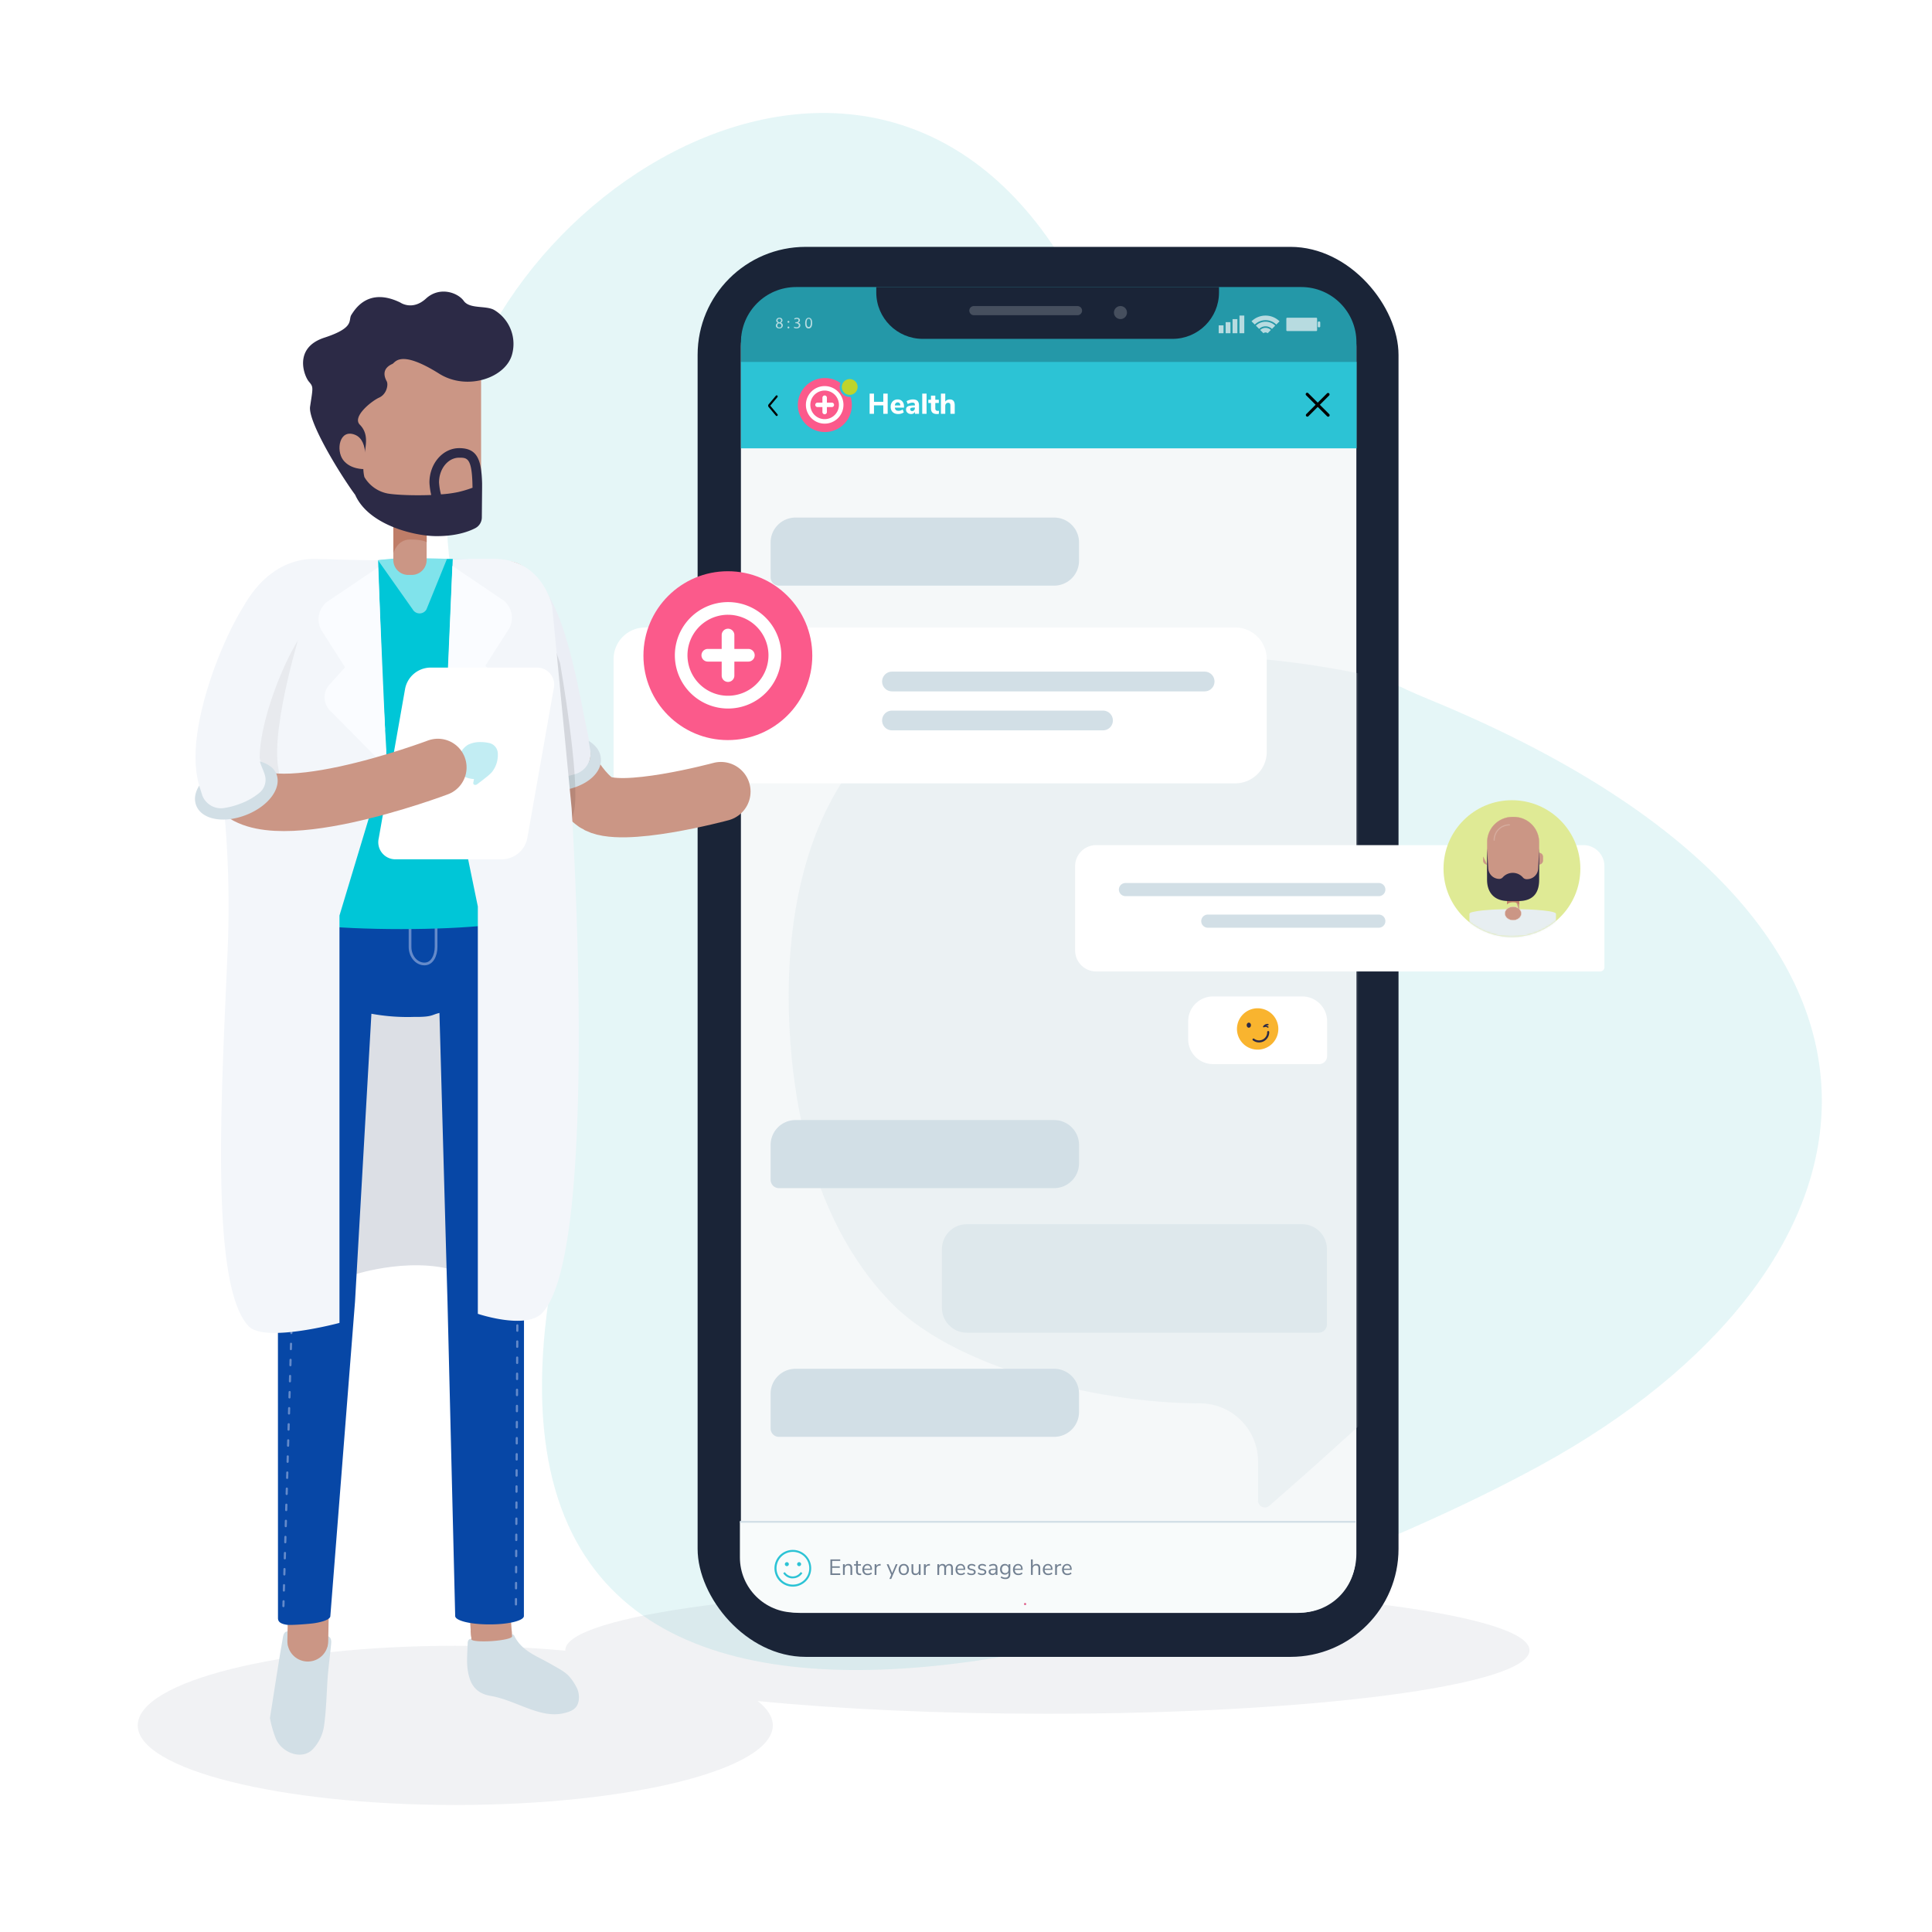 <svg width="1080" height="1080" fill="none" xmlns="http://www.w3.org/2000/svg"><g clip-path="url(#clip0)"><path opacity=".7" d="M798.505 390.828c-68.165-27.94-117.416-71.893-192.369-223.257-105.827-213.85-350.071-58.107-356.384 100.872-6.314 158.978 107.192 178.595 59.555 441.908-64.945 358.579 386.872 198.981 551.741 108.823 196.632-107.592 243.752-302.585-62.543-428.346z" fill="#DAF2F4"/><path opacity=".1" fill-rule="evenodd" clip-rule="evenodd" d="M585.5 958c148.841 0 269.5-15.894 269.5-35.5S734.341 887 585.5 887 316 902.894 316 922.5c0 .081.002.163.006.244C296.843 920.969 276.123 920 254.5 920 156.469 920 77 939.923 77 964.5s79.469 44.5 177.5 44.5S432 989.077 432 964.5c0-4.752-2.971-9.331-8.474-13.625C468.615 955.348 524.707 958 585.5 958z" fill="#6E7B91"/><rect x="389.972" y="138" width="391.811" height="788.196" rx="60.405" fill="#1A2437"/><rect x="414.176" y="160.692" width="344.042" height="740.934" rx="32.948" fill="#F5F8F9"/><path d="M757.764 870.582c0 17.033-13.809 30.842-30.842 30.842H444.454c-17.034 0-30.843-13.809-30.843-30.842v-19.875h344.153v19.875z" fill="#F8FBFB"/><path d="M413.611 850.707h344.153" stroke="#D2DFE6" stroke-width="1.028"/><path fill-rule="evenodd" clip-rule="evenodd" d="M443.196 866.405a10.262 10.262 0 00-9.482 6.337 10.262 10.262 0 0013.41 13.41 10.257 10.257 0 006.337-9.483 10.264 10.264 0 00-10.265-10.264zm0 19.4a9.081 9.081 0 01-6.415-2.669 8.868 8.868 0 01-1.655-2.233 9.146 9.146 0 011.836-10.911 9.15 9.15 0 0111.004-1.161 9.145 9.145 0 014.073 10.288 9.15 9.15 0 01-8.817 6.686h-.026z" fill="#2CC3D5"/><path fill-rule="evenodd" clip-rule="evenodd" d="M439.846 875.489a1.12 1.12 0 001.109-1.326 1.113 1.113 0 00-.874-.884 1.12 1.12 0 00-1.15.472 1.118 1.118 0 00.915 1.738zm6.865 0c.221 0 .437-.066.621-.188a1.121 1.121 0 00.169-1.718 1.115 1.115 0 00-1.217-.242 1.125 1.125 0 00-.501.411 1.125 1.125 0 00-.103 1.048 1.117 1.117 0 001.031.689zm-4.118 5.709a5.331 5.331 0 01-3.849-2.373l-.924.603a6.416 6.416 0 004.619 2.874c.239.013.479.013.718 0a6.416 6.416 0 005.376-2.913l-.936-.603a5.3 5.3 0 01-5.004 2.412z" fill="#2CC3D5"/><path d="M464.194 880.405v-8.695h5.5v.839h-4.501v3.021h4.255v.839h-4.255v3.157h4.501v.839h-5.5zm10.052-6.154c1.438 0 2.158.793 2.158 2.38v3.774h-.999v-3.712c0-.56-.111-.967-.333-1.221-.214-.255-.559-.383-1.036-.383-.551 0-.991.169-1.32.506-.329.337-.493.793-.493 1.369v3.441h-.999v-6.006h.987v.986c.197-.37.472-.649.826-.838a2.428 2.428 0 011.209-.296zm6.627 5.438c.181 0 .362-.012.543-.037l-.05.79a3.586 3.586 0 01-.616.049c-.724 0-1.271-.189-1.641-.567-.362-.378-.542-.905-.542-1.579v-3.157h-1.172v-.789h1.172v-1.826h.999v1.826h1.702v.789h-1.702v3.083c0 .946.435 1.418 1.307 1.418zm6.584-2.133h-4.391c.033.699.222 1.229.568 1.591.345.353.834.53 1.467.53.699 0 1.34-.238 1.924-.715l.333.727c-.263.247-.6.444-1.011.592a3.88 3.88 0 01-1.258.21c-.937 0-1.677-.275-2.22-.826-.535-.551-.802-1.312-.802-2.282 0-.617.119-1.159.358-1.628.238-.477.571-.847.999-1.11a2.808 2.808 0 011.48-.394c.797 0 1.422.263 1.875.789.452.518.678 1.233.678 2.146v.37zm-2.541-2.528c-.526 0-.949.164-1.27.493-.313.329-.498.793-.555 1.393h3.49c-.016-.608-.168-1.072-.456-1.393-.288-.329-.691-.493-1.209-.493zm7.417.086l-.654.062c-.617.057-1.065.25-1.344.579-.272.329-.407.736-.407 1.221v3.429h-.999v-6.006h.974v1.048c.337-.699.999-1.09 1.986-1.172l.357-.024.087.863zm8.428-.703h.999l-3.552 8.214h-1.024l1.011-2.294-2.54-5.92h1.06l2.011 4.908 2.035-4.908zm4.45 6.08c-.568 0-1.069-.127-1.505-.382a2.602 2.602 0 01-.999-1.086c-.23-.476-.345-1.027-.345-1.652s.115-1.172.345-1.64c.238-.477.571-.843.999-1.098.436-.255.937-.382 1.505-.382.567 0 1.068.127 1.504.382.436.255.769.621.999 1.098.239.468.358 1.015.358 1.64s-.119 1.176-.358 1.652c-.23.469-.563.831-.999 1.086-.436.255-.937.382-1.504.382zm0-.826c.592 0 1.044-.193 1.356-.58.321-.395.481-.966.481-1.714 0-.732-.16-1.295-.481-1.69-.32-.403-.773-.604-1.356-.604-.584 0-1.036.201-1.357.604-.321.395-.481.958-.481 1.69 0 .74.156 1.307.469 1.702.32.394.777.592 1.369.592zm9.406-5.266v6.006h-.974v-1.024a1.95 1.95 0 01-.802.826c-.337.19-.72.284-1.147.284-.715 0-1.254-.197-1.616-.592-.361-.403-.542-.995-.542-1.776v-3.724h.999v3.699c0 .535.106.93.32 1.184.214.247.551.37 1.012.37.526 0 .949-.168 1.27-.505.321-.346.481-.798.481-1.357v-3.391h.999zm5.261.715l-.654.062c-.617.057-1.065.25-1.344.579-.272.329-.407.736-.407 1.221v3.429h-.999v-6.006h.974v1.048c.337-.699.999-1.09 1.986-1.172l.357-.024.087.863zm10.808-.863c1.332 0 1.998.793 1.998 2.38v3.774h-.999v-3.725c0-.551-.099-.954-.296-1.208-.189-.255-.498-.383-.925-.383-.502 0-.896.169-1.184.506-.288.337-.432.797-.432 1.381v3.429h-.999v-3.725c0-.559-.099-.962-.296-1.208-.197-.255-.51-.383-.937-.383-.502 0-.896.169-1.184.506-.288.337-.432.797-.432 1.381v3.429h-.999v-6.006h.987v.949c.181-.353.431-.625.752-.814a2.146 2.146 0 011.11-.283c.929 0 1.542.394 1.838 1.184.172-.37.436-.658.789-.864a2.29 2.29 0 011.209-.32zm8.85 3.305h-4.391c.033.699.222 1.229.567 1.591.346.353.835.53 1.468.53.699 0 1.34-.238 1.924-.715l.333.727c-.263.247-.6.444-1.011.592-.412.14-.831.21-1.258.21-.938 0-1.678-.275-2.22-.826-.535-.551-.802-1.312-.802-2.282 0-.617.119-1.159.358-1.628.238-.477.571-.847.999-1.11a2.805 2.805 0 011.48-.394c.797 0 1.422.263 1.874.789.452.518.679 1.233.679 2.146v.37zm-2.541-2.528c-.526 0-.95.164-1.27.493-.313.329-.498.793-.555 1.393h3.49c-.017-.608-.169-1.072-.456-1.393-.288-.329-.691-.493-1.209-.493zm6.047 5.463c-1.011 0-1.813-.259-2.405-.777l.333-.74c.321.255.646.44.975.555.337.107.715.16 1.134.16.444 0 .782-.074 1.012-.222a.75.75 0 00.357-.666.724.724 0 00-.234-.567c-.156-.14-.415-.251-.777-.333l-1.011-.234c-.51-.115-.901-.313-1.172-.592a1.432 1.432 0 01-.407-1.036c0-.535.21-.966.629-1.295.419-.329.979-.493 1.677-.493.42 0 .819.069 1.197.209.378.132.695.325.949.58l-.333.728c-.55-.469-1.155-.703-1.813-.703-.419 0-.748.082-.986.246a.758.758 0 00-.346.666c0 .239.07.432.21.58.148.14.382.246.703.32l1.024.247c.559.132.974.333 1.245.604.272.264.407.609.407 1.036 0 .527-.213.946-.641 1.258-.419.313-.995.469-1.727.469zm5.926 0c-1.011 0-1.813-.259-2.405-.777l.333-.74c.321.255.646.44.974.555.338.107.716.16 1.135.16.444 0 .781-.074 1.011-.222a.75.75 0 00.358-.666.724.724 0 00-.234-.567c-.156-.14-.415-.251-.777-.333l-1.012-.234c-.509-.115-.9-.313-1.171-.592a1.432 1.432 0 01-.407-1.036c0-.535.209-.966.629-1.295.419-.329.978-.493 1.677-.493.419 0 .818.069 1.196.209.379.132.695.325.95.58l-.333.728c-.551-.469-1.155-.703-1.813-.703-.419 0-.748.082-.987.246a.757.757 0 00-.345.666c0 .239.07.432.21.58.148.14.382.246.703.32l1.023.247c.56.132.975.333 1.246.604.271.264.407.609.407 1.036 0 .527-.214.946-.641 1.258-.42.313-.995.469-1.727.469zm6.333-6.24c.764 0 1.332.197 1.702.592.378.386.567.978.567 1.776v3.786h-.974v-1.024a1.793 1.793 0 01-.716.826c-.32.19-.69.284-1.109.284-.387 0-.745-.078-1.073-.234a1.909 1.909 0 01-.765-.654 1.616 1.616 0 01-.284-.925c0-.452.115-.802.346-1.048.23-.255.608-.436 1.134-.543.526-.115 1.258-.173 2.195-.173h.272v-.406c0-.502-.103-.864-.309-1.086-.205-.23-.538-.345-.998-.345-.691 0-1.378.214-2.06.641l-.333-.727a3.84 3.84 0 011.122-.531 4.26 4.26 0 011.283-.209zm-.395 5.451c.494 0 .896-.165 1.209-.494.32-.337.481-.768.481-1.295v-.357h-.222c-.724 0-1.275.033-1.653.098-.378.058-.649.161-.814.309-.156.14-.234.349-.234.629 0 .32.115.588.345.801.239.206.535.309.888.309zm9.87-5.303v5.599c0 .896-.23 1.57-.691 2.022-.46.461-1.142.691-2.047.691-1.052 0-1.936-.271-2.652-.814l.333-.74c.403.263.782.452 1.135.567.354.116.748.173 1.184.173.576 0 1.011-.156 1.307-.469.296-.304.444-.752.444-1.344v-1.061a1.862 1.862 0 01-.801.888c-.354.206-.773.309-1.258.309-.526 0-.995-.124-1.406-.37a2.554 2.554 0 01-.95-1.049c-.222-.452-.333-.974-.333-1.566 0-.592.111-1.114.333-1.566.23-.452.547-.802.95-1.048.411-.247.88-.37 1.406-.37.477 0 .892.102 1.245.308.354.205.621.497.802.876v-1.036h.999zm-2.849 4.994c.576 0 1.028-.189 1.357-.567.329-.386.493-.917.493-1.591 0-.666-.164-1.188-.493-1.566-.321-.387-.773-.58-1.357-.58s-1.044.193-1.381.58c-.329.378-.494.9-.494 1.566 0 .674.165 1.205.494 1.591.337.378.797.567 1.381.567zm9.73-1.837h-4.39c.033.699.222 1.229.567 1.591.345.353.834.53 1.468.53.698 0 1.34-.238 1.924-.715l.333.727a2.893 2.893 0 01-1.012.592c-.411.14-.83.21-1.258.21-.937 0-1.677-.275-2.22-.826-.534-.551-.801-1.312-.801-2.282 0-.617.119-1.159.357-1.628a2.68 2.68 0 01.999-1.11 2.808 2.808 0 011.48-.394c.798 0 1.423.263 1.875.789.452.518.678 1.233.678 2.146v.37zm-2.54-2.528c-.527 0-.95.164-1.271.493-.312.329-.497.793-.555 1.393h3.491c-.017-.608-.169-1.072-.457-1.393-.288-.329-.69-.493-1.208-.493zm10.213-.777c1.439 0 2.159.793 2.159 2.38v3.774h-.999v-3.712c0-.56-.111-.967-.333-1.221-.214-.255-.559-.383-1.036-.383-.551 0-.991.169-1.32.506-.329.337-.493.793-.493 1.369v3.441h-.999v-8.695h.999v3.651c.197-.362.468-.638.814-.827a2.52 2.52 0 011.208-.283zm9.02 3.305h-4.39c.033.699.222 1.229.567 1.591.345.353.835.53 1.468.53.699 0 1.34-.238 1.924-.715l.333.727a2.884 2.884 0 01-1.012.592c-.411.14-.83.21-1.258.21-.937 0-1.677-.275-2.22-.826-.534-.551-.801-1.312-.801-2.282 0-.617.119-1.159.357-1.628a2.68 2.68 0 01.999-1.11 2.81 2.81 0 011.48-.394c.798 0 1.423.263 1.875.789.452.518.678 1.233.678 2.146v.37zm-2.54-2.528c-.526 0-.95.164-1.271.493-.312.329-.497.793-.555 1.393h3.491c-.017-.608-.169-1.072-.457-1.393-.287-.329-.69-.493-1.208-.493zm7.416.086l-.653.062c-.617.057-1.065.25-1.345.579-.271.329-.407.736-.407 1.221v3.429h-.999v-6.006h.975v1.048c.337-.699.999-1.09 1.985-1.172l.358-.024.086.863zm5.856 2.442h-4.391c.033.699.222 1.229.567 1.591.346.353.835.53 1.468.53.699 0 1.34-.238 1.924-.715l.333.727c-.263.247-.6.444-1.011.592a3.88 3.88 0 01-1.258.21c-.938 0-1.678-.275-2.22-.826-.535-.551-.802-1.312-.802-2.282 0-.617.119-1.159.358-1.628.238-.477.571-.847.999-1.11a2.805 2.805 0 011.48-.394c.797 0 1.422.263 1.874.789.453.518.679 1.233.679 2.146v.37zm-2.541-2.528c-.526 0-.95.164-1.27.493-.313.329-.498.793-.555 1.393h3.49c-.016-.608-.169-1.072-.456-1.393-.288-.329-.691-.493-1.209-.493z" fill="#738192"/><g opacity=".7"><mask id="mask0" maskUnits="userSpaceOnUse" x="414" y="160" width="345" height="742"><rect x="414.176" y="160.692" width="344.042" height="740.934" rx="32.948" fill="#F5F8F9"/></mask><g mask="url(#mask0)"><path d="M758.053 376.121a515.097 515.097 0 00-101.769-9.959c-61.338 0-112.559 10.799-144.593 30.465-64.781 39.963-72.086 123.88-70.659 170.356 1.47 48.072 12.596 115.013 56.721 160.816 35.392 36.769 115.33 56.603 172.722 56.687a32.536 32.536 0 0112.5 2.394 32.551 32.551 0 0117.752 17.564 32.57 32.57 0 012.537 12.483v21.977a3.784 3.784 0 004.319 3.745 3.784 3.784 0 001.937-.887c18.515-16.137 38.163-33.618 57.56-51.561 4.744-4.202 9.614-8.866 14.484-13.321 23.26-21.011 47.316-43.156 63.984-66.856 19.481-27.65 32.118-62.108 37.786-102.407a350.063 350.063 0 00-4.199-113.92c-12.385-62.15-55.377-103.877-121.082-117.576z" fill="#E7EEF1"/></g></g><path d="M414.202 191.3c0-17.034 13.808-30.842 30.842-30.842h282.359c17.033 0 30.842 13.808 30.842 30.842v11.422H414.202V191.3z" fill="#2498A8"/><path d="M758.354 202.323H414.202v48.302h344.152v-48.302z" fill="#2CC3D5"/><path d="M737.806 226.275l5.23-5.243a.838.838 0 00-1.184-1.174l-5.233 5.229-5.233-5.229a.842.842 0 00-.606-.314.832.832 0 00-.64.242.84.84 0 00.062 1.246l5.23 5.233-5.23 5.243a.838.838 0 001.184 1.184l5.233-5.233 5.233 5.233a.825.825 0 00.59.245.845.845 0 00.773-.517.84.84 0 00-.179-.912l-5.23-5.233zm-303.641 6.28a.592.592 0 01-.441-.209l-4.041-4.814a1.173 1.173 0 010-1.512l4.041-4.813a.583.583 0 01.814-.059.589.589 0 01.085.812l-4.041 4.816 4.034 4.816a.59.59 0 01.084.626.599.599 0 01-.218.247.601.601 0 01-.317.09z" fill="#000"/><path d="M489.845 160.458h191.586v3.007c0 14.337-11.622 25.959-25.959 25.959H515.805c-14.337 0-25.96-11.622-25.96-25.959v-3.007z" fill="#1A2437"/><path opacity=".7" fill-rule="evenodd" clip-rule="evenodd" d="M707.453 178.976a8.62 8.62 0 00-6.013 2.444l-1.829-1.806a11.177 11.177 0 0115.661 0l-1.806 1.806a8.62 8.62 0 00-6.013-2.444zm-11.886-2.563h-2.698v9.877h2.698v-9.877zm-6.562 1.966h2.698v7.911h-2.698v-7.911zm-1.166 1.715h-2.698v6.196h2.698v-6.196zm-3.888 1.783h-2.698v4.413h2.698v-4.413zm19.914 1.99a5.145 5.145 0 017.179 0l1.806-1.829a7.725 7.725 0 00-10.791 0l1.806 1.829zm3.59 1.966a1.762 1.762 0 00-1.167.457l-1.829-1.829a4.4 4.4 0 012.996-1.189 4.348 4.348 0 012.972 1.189l-1.829 1.829a1.722 1.722 0 00-1.143-.457zm28.305-8.232h-16.187a.503.503 0 00-.503.503v6.471c0 .278.225.503.503.503h16.187a.503.503 0 00.503-.503v-6.471a.503.503 0 00-.503-.503zm1.395 2.128h.366c.278 0 .503.225.503.503v2.218a.503.503 0 01-.503.503h-.366a.503.503 0 01-.503-.503v-2.218c0-.278.225-.503.503-.503zm-303.452 2.305a1.672 1.672 0 011.144-1.554 1.466 1.466 0 01-.938-1.304 1.626 1.626 0 011.806-1.531 1.497 1.497 0 011.162.332 1.488 1.488 0 01.53 1.085 1.46 1.46 0 01-.96 1.349 1.552 1.552 0 011.166 1.486 1.784 1.784 0 01-1.966 1.692c-1.212.023-1.944-.709-1.944-1.555zm3.11 0c0-.708-.48-1.051-1.258-1.28a1.258 1.258 0 00-1.051 1.212 1.077 1.077 0 00.721 1.042c.143.049.294.068.445.055a1.04 1.04 0 00.795-.266 1.052 1.052 0 00.348-.763zm-2.149-2.903c0 .571.434.891 1.097 1.074a1.17 1.17 0 00.892-1.051.912.912 0 00-.983-.961.929.929 0 00-.707.234.903.903 0 00-.299.681v.023zm5.71.404a.527.527 0 10.746.744.527.527 0 00-.746-.744zm0 3.155a.529.529 0 000 .744.53.53 0 00.744 0 .53.53 0 000-.744.526.526 0 00-.744 0zm3.595-.085c.393.238.843.364 1.303.366 1.006 0 1.303-.64 1.303-1.12 0-.481-.732-1.167-1.509-1.167h-.434v-.594h.434c.572 0 1.303-.274 1.303-.96 0-.686-.297-.892-1.029-.892a2.057 2.057 0 00-1.143.389l-.206-.572a2.702 2.702 0 011.509-.434c1.144 0 1.67.663 1.67 1.372a1.491 1.491 0 01-1.075 1.371 1.513 1.513 0 011.303 1.487c0 .914-.731 1.737-2.126 1.737a2.931 2.931 0 01-1.509-.388l.206-.595zm8.048 1.006c1.28 0 2.012-1.098 2.012-3.064 0-1.852-.732-2.927-1.921-2.927s-2.012 1.098-2.012 3.018c0 1.921.64 2.973 1.921 2.973zm-1.143-3.022c.008 1.481.464 2.244 1.188 2.244.732 0 1.189-.937 1.189-2.4 0-1.464-.365-2.287-1.189-2.287-.814 0-1.181.896-1.188 2.443z" fill="#F5F8F9"/><path d="M602.328 171.094h-57.923a2.555 2.555 0 000 5.111h57.923a2.555 2.555 0 000-5.111zm27.653 3.611a3.636 3.636 0 11-3.611-3.611 3.61 3.61 0 013.611 3.611z" opacity=".2" fill="#F8FBFB"/><g filter="url(#filter0_d)"><path d="M708.122 365.84c0-9.747-7.902-17.648-17.648-17.648H360.648c-9.747 0-17.648 7.901-17.648 17.648v65.954a3.53 3.53 0 003.53 3.529h343.944c9.746 0 17.648-7.901 17.648-17.648V365.84z" fill="#fff"/></g><circle r="47.196" transform="matrix(-1 0 0 1 406.88 366.519)" fill="#FB5A8B"/><path d="M498.618 380.964H673.4m-174.782 21.782h117.978" stroke="#D2DFE6" stroke-width="11.038" stroke-linecap="round"/><g filter="url(#filter1_d)"><path d="M664.206 569.903c0-7.66 6.21-13.87 13.87-13.87h49.916c7.661 0 13.871 6.21 13.871 13.87v19.491a4.458 4.458 0 01-4.459 4.458h-59.328c-7.66 0-13.87-6.21-13.87-13.87v-10.079z" fill="#fff"/></g><path d="M714.228 578.121c1.616-6.182-2.085-12.503-8.267-14.119-6.182-1.616-12.503 2.085-14.119 8.267-1.616 6.182 2.085 12.503 8.267 14.119 6.182 1.616 12.503-2.085 14.119-8.267z" fill="#F9B42F"/><path d="M699.286 573.078c0 .783-.534 1.419-1.189 1.419s-1.187-.636-1.187-1.419c0-.784.535-1.42 1.187-1.42s1.189.636 1.189 1.42zm9.484 1.43a.373.373 0 01-.267-.099c-.775-.714-1.917-.155-1.93-.147a.376.376 0 01-.484-.534 3.03 3.03 0 012.716-1.358.366.366 0 01.259.129.387.387 0 01.091.274.35.35 0 01-.039.142.367.367 0 01-.218.19.363.363 0 01-.146.018 2.24 2.24 0 00-1.029.182c.481.032.937.228 1.291.556a.38.38 0 01.099.409.363.363 0 01-.343.238zm-4.937 8.218a5.677 5.677 0 01-3.475-1.19.566.566 0 01.692-.895 4.55 4.55 0 004.835.45 4.543 4.543 0 002.481-4.174.566.566 0 111.134-.035 5.682 5.682 0 01-5.496 5.841l-.171.003z" fill="#2C2A46"/><path d="M603.19 640.058c0-7.695-6.238-13.933-13.933-13.933H444.711c-7.695 0-13.933 6.238-13.933 13.933v19.473a4.645 4.645 0 004.645 4.644h153.834c7.695 0 13.933-6.238 13.933-13.933v-10.184zm0-336.802c0-7.695-6.238-13.933-13.933-13.933H444.711c-7.695 0-13.933 6.238-13.933 13.933v19.472a4.645 4.645 0 004.645 4.645h153.834c7.695 0 13.933-6.238 13.933-13.933v-10.184zm0 475.834c0-7.695-6.238-13.933-13.933-13.933H444.711c-7.695 0-13.933 6.238-13.933 13.933v19.472a4.645 4.645 0 004.645 4.645h153.834c7.695 0 13.933-6.238 13.933-13.933V779.09z" fill="#D2DFE6"/><path d="M526.543 698.279c0-7.695 6.238-13.933 13.933-13.933h187.351c7.695 0 13.933 6.238 13.933 13.933v42.064a4.644 4.644 0 01-4.644 4.644h-196.64c-7.695 0-13.933-6.238-13.933-13.933v-32.775z" fill="#DEE8EC"/><path d="M573.037 897.279a.613.613 0 00.432-.178.613.613 0 000-.864.613.613 0 00-.864 0 .613.613 0 000 .864c.115.114.27.178.432.178z" fill="#DF638D"/><path d="M493.768 220.043h2.448v11.28h-2.448v-4.736h-5.2v4.736h-2.448v-11.28h2.448v4.56h5.2v-4.56zm11.576 7.808h-5.12c.074.63.277 1.088.608 1.376.341.278.821.416 1.44.416a3.87 3.87 0 001.2-.192 4 4 0 001.104-.576l.64 1.616c-.384.299-.854.534-1.408.704a5.47 5.47 0 01-1.648.256c-1.323 0-2.368-.362-3.136-1.088-.758-.736-1.136-1.733-1.136-2.992 0-.8.165-1.509.496-2.128a3.583 3.583 0 011.376-1.44c.586-.352 1.253-.528 2-.528 1.098 0 1.968.358 2.608 1.072.65.715.976 1.686.976 2.912v.592zm-3.52-2.912c-.459 0-.827.15-1.104.448-.267.288-.432.71-.496 1.264h3.088c-.032-.565-.176-.992-.432-1.28-.246-.288-.598-.432-1.056-.432zm8.467-1.664c1.173 0 2.037.278 2.592.832.565.555.848 1.414.848 2.576v4.64h-2.288v-1.168c-.16.406-.427.726-.8.96-.373.224-.811.336-1.312.336a3.267 3.267 0 01-1.456-.32 2.603 2.603 0 01-1.024-.896 2.33 2.33 0 01-.368-1.28c0-.576.144-1.029.432-1.36.299-.33.773-.57 1.424-.72.651-.149 1.541-.224 2.672-.224h.416v-.288c0-.469-.101-.8-.304-.992-.203-.192-.555-.288-1.056-.288-.384 0-.811.07-1.28.208a6.275 6.275 0 00-1.344.576l-.64-1.616c.448-.277.997-.506 1.648-.688.661-.192 1.275-.288 1.84-.288zm-.432 6.512c.469 0 .848-.154 1.136-.464.288-.32.432-.73.432-1.232v-.272h-.272c-.864 0-1.472.07-1.824.208-.341.139-.512.39-.512.752 0 .288.096.528.288.72.203.192.453.288.752.288zm5.678 1.536v-11.28h2.416v11.28h-2.416zm8.618-1.648c.245 0 .501-.016.768-.048l-.128 1.76a6.732 6.732 0 01-.928.064c-1.195 0-2.069-.261-2.624-.784-.544-.522-.816-1.317-.816-2.384v-3.008h-1.488v-1.808h1.488v-2.304h2.416v2.304h1.968v1.808h-1.968v2.992c0 .939.437 1.408 1.312 1.408zm6.764-6.4c.938 0 1.637.278 2.096.832.458.544.688 1.371.688 2.48v4.736h-2.416v-4.624c0-.533-.102-.922-.304-1.168-.192-.245-.496-.368-.912-.368-.502 0-.907.16-1.216.48-.299.32-.448.747-.448 1.28v4.4h-2.416v-11.28h2.416v4.464a2.633 2.633 0 011.056-.912c.437-.213.922-.32 1.456-.32z" fill="#fff"/><g filter="url(#filter2_d)"><path d="M601 482.469c0-6.49 5.261-11.751 11.752-11.751H885.12c6.49 0 11.751 5.261 11.751 11.751v56.504a2.35 2.35 0 01-2.35 2.35H612.752c-6.491 0-11.752-5.261-11.752-11.751v-47.103z" fill="#fff"/></g><path d="M770.768 497.275H629.136m141.632 17.651h-95.602" stroke="#D2DFE6" stroke-width="7.35" stroke-linecap="round"/><circle cx="845.178" cy="485.568" r="38.245" fill="#DFEA95"/><mask id="mask1" maskUnits="userSpaceOnUse" x="806" y="447" width="78" height="77"><path d="M845.178 523.813c21.122 0 38.245-17.123 38.245-38.245 0-21.122-17.123-38.245-38.245-38.245-21.122 0-38.245 17.123-38.245 38.245 0 21.122 17.123 38.245 38.245 38.245z" fill="#FF5A60"/></mask><g mask="url(#mask1)"><path d="M845.604 508.203c-13.357 0-24.184 1.159-24.184 2.586v66.903c0 1.427 10.827 2.582 24.184 2.582 13.358 0 24.189-1.155 24.189-2.582v-66.903c0-1.427-10.831-2.586-24.189-2.586z" fill="#E7EEF1"/><path d="M862.342 478.952v2.069a2.204 2.204 0 01-2.171 2.212v-6.494a2.212 2.212 0 012.171 2.213z" fill="#CB8591"/><path d="M823.752 516.787s-2.859 6.096-5.958 17.163m49.167-17.207s3.233 5.427 6.346 16.493" stroke="#E7EEF1" stroke-width="3.3" stroke-linecap="round" stroke-linejoin="round"/><path d="M850.418 510.626c0 2.072-2.043 3.769-4.586 3.769-2.544 0-4.587-1.697-4.587-3.769s2.043-3.769 4.587-3.769c2.543 0 4.586 1.697 4.586 3.769z" fill="#CB9685" stroke="#CB9685" stroke-width=".11"/><path d="M850.418 510.626c0 2.072-2.043 3.769-4.586 3.769-2.544 0-4.587-1.697-4.587-3.769s2.043-3.769 4.587-3.769c2.543 0 4.586 1.697 4.586 3.769z" stroke="#fff" stroke-width=".11"/><path d="M860.35 485.968v0a14.108 14.108 0 01-4.134 10.004 14.107 14.107 0 01-10.004 4.134h0-.73 0a13.912 13.912 0 01-3.023-.327h0a14.14 14.14 0 01-11.115-13.802v-15.15a14.136 14.136 0 0114.138-14.138h.753a14.135 14.135 0 0114.115 14.138v15.141zm-29.14-2.736a2.21 2.21 0 01-2.116-2.211v-2.069l2.116 4.28zm0 0l.055.002v-.055l-.055-.002v.055zm0-6.435a1.01 1.01 0 01.055-.002v-.055l-.055.001v.056zm31.305 2.155v2.069h0a2.155 2.155 0 01-2.061 2.156v-6.38a2.157 2.157 0 012.061 2.155z" fill="#CB9685" stroke="#CB9685" stroke-width=".11"/><path opacity=".2" d="M835.253 469.626a8.525 8.525 0 018.521-8.522" stroke="#fff" stroke-width=".66" stroke-linecap="round" stroke-linejoin="round"/><path d="M849.189 508.591v0-8.684c-.979.207-1.978.311-2.979.31m2.979 8.374l-2.979-8.374m2.979 8.374a2.99 2.99 0 01-.878 2.126 2.99 2.99 0 01-2.124.881h-.707a3.001 3.001 0 01-2.98-2.988l6.689-.019zm-2.979-8.374h0v-.055.055s0 0 0 0zm-.73 0v-.055.055h0zm-2.98-.371a4.955 4.955 0 00-.055-.012v.056l.055.012v-.056zm6.744-.007a.891.891 0 01-.055.011l.055.045v-.056z" fill="#CB9685" stroke="#CB9685" stroke-width=".11"/><path d="M842.432 503.113v2.526s.734-1.251 3.408-1.265c2.674-.014 3.413 1.385 3.413 1.385v-3.034l-6.821-.125v.513z" fill="#BF7D68"/><path d="M859.852 485.561a6.208 6.208 0 01-6.263 5.903h-.286a2.632 2.632 0 01-1.959-.924 7.511 7.511 0 00-5.615-2.613 7.498 7.498 0 00-5.668 2.498 2.65 2.65 0 01-1.968.891 6.22 6.22 0 01-6.143-5.838l-.684-11.141v17.399c0 6.601 3.478 11.954 11.949 11.954h5.604c8.905 0 11.587-5.353 11.587-11.954v-17.399l-.554 11.224z" fill="#2C2A46"/></g><path fill-rule="evenodd" clip-rule="evenodd" d="M461.108 241.517a15.1 15.1 0 0013.939-9.324 15.1 15.1 0 00-19.722-19.723A15.095 15.095 0 00446 226.41a15.138 15.138 0 0015.108 15.107z" fill="#FB5A8B"/><path d="M475 221.323a5 5 0 100-10 5 5 0 000 10z" fill="#BED42B" stroke="#2CC3D5" stroke-width="1.186" stroke-miterlimit="10"/><mask id="path-57-outside-1" maskUnits="userSpaceOnUse" x="450" y="215.323" width="22" height="22" fill="#000"><path fill="#fff" d="M450 215.323h22v22h-22z"/><path fill-rule="evenodd" clip-rule="evenodd" d="M455.444 234.638a10 10 0 1011.11-16.63 10 10 0 00-11.11 16.63zm.835-15.394a8.488 8.488 0 014.721-1.421 8.502 8.502 0 018.47 8.5 8.488 8.488 0 01-10.16 8.314 8.485 8.485 0 01-6.66-6.683 8.487 8.487 0 013.629-8.71zm5.461 6.319H465a.749.749 0 110 1.5h-3.26v3.26a.75.75 0 01-1.5 0v-3.26H457a.75.75 0 110-1.5h3.24v-3.24a.749.749 0 011.28-.53c.141.141.22.331.22.53v3.24z"/></mask><path fill-rule="evenodd" clip-rule="evenodd" d="M455.444 234.638a10 10 0 1011.11-16.63 10 10 0 00-11.11 16.63zm.835-15.394a8.488 8.488 0 014.721-1.421 8.502 8.502 0 018.47 8.5 8.488 8.488 0 01-10.16 8.314 8.485 8.485 0 01-6.66-6.683 8.487 8.487 0 013.629-8.71zm5.461 6.319H465a.749.749 0 110 1.5h-3.26v3.26a.75.75 0 01-1.5 0v-3.26H457a.75.75 0 110-1.5h3.24v-3.24a.749.749 0 011.28-.53c.141.141.22.331.22.53v3.24z" fill="#fff"/><path d="M455.444 234.638l-.277.416.277-.416zm12.627-1.244l-.353-.353.353.353zm1.244-12.626l.415-.278-.415.278zm-4.488-3.684l.191-.461-.191.461zm-5.778-.569l-.097-.49.097.49zm-5.12 2.737l.353.354-.353-.354zm-2.737 5.12l-.49-.097.49.097zm.569 5.778l-.462.191.462-.191zM461 217.823l.002-.5h-.001l-.001.5zm5.991 2.5l.354-.353-.354.353zm2.479 6l.5.001v-.001h-.5zm-16.327-3.275l-.462-.192.462.192zm8.597 2.515h-.5v.5h.5v-.5zm0 1.5v-.5h-.5v.5h.5zm-1.5 0h.5v-.5h-.5v.5zm0-1.5v.5h.5v-.5h-.5zm.76 10.26a9.498 9.498 0 01-5.278-1.601l-.555.832a10.501 10.501 0 005.833 1.769v-1zm6.718-2.782a9.503 9.503 0 01-6.718 2.782v1c2.785 0 5.455-1.106 7.425-3.075l-.707-.707zm2.782-6.718a9.503 9.503 0 01-2.782 6.718l.707.707a10.5 10.5 0 003.075-7.425h-1zm-1.601-5.278a9.5 9.5 0 011.601 5.278h1c0-2.076-.616-4.107-1.77-5.833l-.831.555zm-4.264-3.499a9.503 9.503 0 014.264 3.499l.831-.555a10.486 10.486 0 00-4.712-3.867l-.383.923zm-5.488-.54a9.494 9.494 0 015.488.54l.383-.923a10.497 10.497 0 00-6.066-.598l.195.981zm-4.865 2.6a9.496 9.496 0 014.865-2.6l-.195-.981a10.5 10.5 0 00-5.377 2.874l.707.707zm-2.599 4.864a9.495 9.495 0 012.599-4.864l-.707-.707a10.498 10.498 0 00-2.873 5.376l.981.195zm.54 5.489a9.497 9.497 0 01-.54-5.489l-.981-.195a10.504 10.504 0 00.597 6.066l.924-.382zm3.499 4.263a9.5 9.5 0 01-3.499-4.263l-.924.382a10.503 10.503 0 003.868 4.713l.555-.832zm5.279-16.899a8.99 8.99 0 00-4.999 1.504l.554.833a7.996 7.996 0 014.443-1.337l.002-1zm6.344 2.647a9.006 9.006 0 00-6.343-2.647l-.004 1a8.004 8.004 0 015.639 2.353l.708-.706zm2.625 6.353a9.002 9.002 0 00-2.625-6.353l-.708.706a8.002 8.002 0 012.333 5.647h1zm-1.522 4.995a8.993 8.993 0 001.522-4.994l-1-.001a7.998 7.998 0 01-1.352 4.438l.83.557zm-4.04 3.306a8.991 8.991 0 004.04-3.306l-.83-.557a7.996 7.996 0 01-3.591 2.939l.381.924zm-5.196.504a8.997 8.997 0 005.196-.504l-.381-.924a7.995 7.995 0 01-4.618.447l-.197.981zm-4.6-2.469a8.988 8.988 0 004.6 2.469l.197-.981a7.99 7.99 0 01-4.089-2.194l-.708.706zm-2.453-4.609a8.998 8.998 0 002.453 4.609l.708-.706a7.992 7.992 0 01-2.179-4.096l-.982.193zm.522-5.194a8.994 8.994 0 00-.522 5.194l.982-.193a7.985 7.985 0 01.464-4.617l-.924-.384zm3.321-4.029a8.992 8.992 0 00-3.321 4.029l.924.384a7.977 7.977 0 012.951-3.58l-.554-.833zm8.998 6.236h-3.26v1H465v-1zm.884.366a1.252 1.252 0 00-.884-.366v1c.066 0 .13.027.177.073l.707-.707zm.366.884c0-.331-.132-.649-.366-.884l-.707.707a.25.25 0 01.073.177h1zm-.366.884a1.25 1.25 0 00.366-.884h-1c0 .067-.026.13-.073.177l.707.707zm-.884.366c.332 0 .649-.131.884-.366l-.707-.707a.25.25 0 01-.177.073v1zm-3.26 0H465v-1h-3.26v1zm.5 2.76v-3.26h-1v3.26h1zm-.366.884a1.25 1.25 0 00.366-.884h-1c0 .067-.026.13-.073.177l.707.707zm-.884.366c.332 0 .649-.131.884-.366l-.707-.707a.25.25 0 01-.177.073v1zm-.884-.366c.235.235.552.366.884.366v-1a.25.25 0 01-.177-.073l-.707.707zm-.366-.884c0 .332.132.65.366.884l.707-.707a.249.249 0 01-.073-.177h-1zm0-3.26v3.26h1v-3.26h-1zm-2.74.5h3.24v-1H457v1zm-.884-.366c.235.235.552.366.884.366v-1a.25.25 0 01-.177-.073l-.707.707zm-.366-.884c0 .332.132.65.366.884l.707-.707a.249.249 0 01-.073-.177h-1zm.366-.884a1.254 1.254 0 00-.366.884h1a.25.25 0 01.073-.177l-.707-.707zm.884-.366c-.332 0-.649.132-.884.366l.707.707a.255.255 0 01.177-.073v-1zm3.24 0H457v1h3.24v-1zm-.5-2.74v3.24h1v-3.24h-1zm.366-.884a1.254 1.254 0 00-.366.884h1a.25.25 0 01.073-.177l-.707-.707zm.884-.366c-.332 0-.649.132-.884.366l.707.707a.255.255 0 01.177-.073v-1zm.884.366a1.252 1.252 0 00-.884-.366v1c.066 0 .13.027.177.073l.707-.707zm.366.884c0-.331-.132-.649-.366-.884l-.707.707a.25.25 0 01.073.177h1zm0 3.24v-3.24h-1v3.24h1z" fill="#fff" mask="url(#path-57-outside-1)"/><mask id="path-59-outside-2" maskUnits="userSpaceOnUse" x="376.667" y="335.99" width="61" height="61" fill="#000"><path fill="#fff" d="M376.667 335.99h61v61h-61z"/><path fill-rule="evenodd" clip-rule="evenodd" d="M391.259 389.881a28.337 28.337 0 0035.776-3.523 28.336 28.336 0 00-9.192-46.211 28.334 28.334 0 00-26.584 49.734zm2.364-43.617A24.059 24.059 0 01407 342.24a24.083 24.083 0 0123.998 24.083 24.048 24.048 0 01-14.882 22.209 24.052 24.052 0 01-32.774-17.59 24.052 24.052 0 0110.281-24.678zm15.474 17.906h9.236a2.128 2.128 0 012.125 2.125 2.128 2.128 0 01-2.125 2.125h-9.236v9.237c0 .563-.224 1.104-.623 1.502a2.122 2.122 0 01-3.005 0 2.126 2.126 0 01-.622-1.502v-9.237h-9.18a2.128 2.128 0 01-2.125-2.125 2.128 2.128 0 012.125-2.125h9.18v-9.18a2.128 2.128 0 012.125-2.125 2.126 2.126 0 012.125 2.125v9.18z"/></mask><path fill-rule="evenodd" clip-rule="evenodd" d="M391.259 389.881a28.337 28.337 0 0035.776-3.523 28.336 28.336 0 00-9.192-46.211 28.334 28.334 0 00-26.584 49.734zm2.364-43.617A24.059 24.059 0 01407 342.24a24.083 24.083 0 0123.998 24.083 24.048 24.048 0 01-14.882 22.209 24.052 24.052 0 01-32.774-17.59 24.052 24.052 0 0110.281-24.678zm15.474 17.906h9.236a2.128 2.128 0 012.125 2.125 2.128 2.128 0 01-2.125 2.125h-9.236v9.237c0 .563-.224 1.104-.623 1.502a2.122 2.122 0 01-3.005 0 2.126 2.126 0 01-.622-1.502v-9.237h-9.18a2.128 2.128 0 01-2.125-2.125 2.128 2.128 0 012.125-2.125h9.18v-9.18a2.128 2.128 0 012.125-2.125 2.126 2.126 0 012.125 2.125v9.18z" fill="#fff"/><path d="M391.259 389.881l-.787 1.178.787-1.178zm39.299-39.299l1.178-.787-1.178.787zm-12.715-10.435l.542-1.309-.542 1.309zm-30.878 6.141l-1.001-1.001 1.001 1.001zm-6.142 30.878l-1.308.542 1.308-.542zM407 342.24l.005-1.417h-.002L407 342.24zm-13.377 4.024l.785 1.18-.785-1.18zm30.352 3.06l1.003-1-1.003 1zm7.023 16.999l1.417.002v-.002h-1.417zm-4.071 13.362l1.176.789-1.176-.789zm-10.811 8.847l-.54-1.309.54 1.309zm-13.904 1.348l-.278 1.389.278-1.389zm-12.308-6.606l1.003-1-1.003 1zm-6.562-12.332l1.39-.273-1.39.273zm1.396-13.899l1.308.545-1.308-.545zm24.359 7.127h-1.417v1.417h1.417v-1.417zm10.739.622l-1.002 1.002 1.002-1.002zm0 3.006l-1.002-1.002 1.002 1.002zm-10.739.622v-1.417h-1.417v1.417h1.417zm-.623 10.739l-1.001-1.002 1.001 1.002zm-3.005 0l1.002-1.002-1.002 1.002zm-.622-10.739h1.416v-1.417h-1.416v1.417zm-10.683-.622l1.002-1.002-1.002 1.002zm0-3.006l1.002 1.002-1.002-1.002zm10.683-.622v1.417h1.416v-1.417h-1.416zm.622-10.683l1.002 1.002-1.002-1.002zm3.005 0l-1.001 1.002 1.001-1.002zM407 393.24a26.912 26.912 0 01-14.954-4.537l-1.574 2.356A29.748 29.748 0 00407 396.073v-2.833zm19.033-7.884A26.916 26.916 0 01407 393.24v2.833a29.75 29.75 0 0021.036-8.713l-2.003-2.004zm7.884-19.033a26.916 26.916 0 01-7.884 19.033l2.003 2.004a29.75 29.75 0 008.714-21.037h-2.833zm-4.537-14.954a26.912 26.912 0 014.537 14.954h2.833a29.748 29.748 0 00-5.014-16.528l-2.356 1.574zm-12.079-9.914a26.921 26.921 0 0112.079 9.914l2.356-1.574a29.747 29.747 0 00-13.351-10.957l-1.084 2.617zm-15.552-1.531a26.917 26.917 0 0115.552 1.531l1.084-2.617a29.747 29.747 0 00-17.189-1.693l.553 2.779zm-13.782 7.366a26.91 26.91 0 0113.782-7.366l-.553-2.779a29.744 29.744 0 00-15.232 8.142l2.003 2.003zm-7.366 13.782a26.915 26.915 0 017.366-13.782l-2.003-2.003a29.744 29.744 0 00-8.142 15.232l2.779.553zm1.531 15.552a26.917 26.917 0 01-1.531-15.552l-2.779-.553a29.747 29.747 0 001.693 17.189l2.617-1.084zm9.914 12.079a26.908 26.908 0 01-9.914-12.079l-2.617 1.084a29.74 29.74 0 0010.957 13.351l1.574-2.356zm14.957-47.88a25.464 25.464 0 00-14.164 4.262l1.569 2.359a22.641 22.641 0 0112.589-3.788l.006-2.833zm17.975 7.501a25.5 25.5 0 00-17.973-7.501l-.01 2.833a22.67 22.67 0 0115.976 6.668l2.007-2zm7.437 17.999c0-6.747-2.674-13.22-7.437-17.999l-2.007 2a22.663 22.663 0 016.611 15.999h2.833zm-4.312 14.151a25.464 25.464 0 004.312-14.149l-2.833-.004a22.647 22.647 0 01-3.832 12.576l2.353 1.577zm-11.447 9.368a25.472 25.472 0 0011.447-9.368l-2.353-1.577a22.644 22.644 0 01-10.174 8.326l1.08 2.619zm-14.722 1.427c4.94.991 10.064.494 14.722-1.427l-1.08-2.619a22.643 22.643 0 01-13.085 1.268l-.557 2.778zm-13.034-6.995a25.476 25.476 0 0013.034 6.995l.557-2.778a22.64 22.64 0 01-11.584-6.217l-2.007 2zm-6.948-13.058a25.464 25.464 0 006.948 13.058l2.007-2a22.634 22.634 0 01-6.175-11.605l-2.78.547zm1.479-14.717a25.466 25.466 0 00-1.479 14.717l2.78-.547a22.638 22.638 0 011.314-13.081l-2.615-1.089zm9.408-11.414a25.468 25.468 0 00-9.408 11.414l2.615 1.089a22.638 22.638 0 018.362-10.144l-1.569-2.359zm25.494 17.668h-9.236v2.834h9.236v-2.834zm2.505 1.038a3.54 3.54 0 00-2.505-1.038v2.834c.188 0 .368.074.501.207l2.004-2.003zm1.037 2.504c0-.939-.373-1.84-1.037-2.504l-2.004 2.003a.709.709 0 01.208.501h2.833zm-1.037 2.504a3.542 3.542 0 001.037-2.504h-2.833a.709.709 0 01-.208.501l2.004 2.003zm-2.505 1.038c.94 0 1.84-.374 2.505-1.038l-2.004-2.003a.708.708 0 01-.501.207v2.834zm-9.236 0h9.236v-2.834h-9.236v2.834zm1.416 7.82v-9.237h-2.833v9.237h2.833zm-1.037 2.504a3.542 3.542 0 001.037-2.504h-2.833a.71.71 0 01-.207.5l2.003 2.004zm-2.504 1.037c.939 0 1.84-.373 2.504-1.037l-2.003-2.004a.709.709 0 01-.501.208v2.833zm-2.505-1.037a3.544 3.544 0 002.505 1.037v-2.833a.709.709 0 01-.501-.208l-2.004 2.004zm-1.037-2.504c0 .939.373 1.84 1.037 2.504l2.004-2.004a.706.706 0 01-.208-.5h-2.833zm0-9.237v9.237h2.833v-9.237h-2.833zm-7.763 1.417h9.18v-2.834h-9.18v2.834zm-2.505-1.038a3.545 3.545 0 002.505 1.038v-2.834a.708.708 0 01-.501-.207l-2.004 2.003zm-1.037-2.504c0 .939.373 1.84 1.037 2.504l2.004-2.003a.709.709 0 01-.208-.501h-2.833zm1.037-2.504a3.542 3.542 0 00-1.037 2.504h2.833c0-.188.075-.368.208-.501l-2.004-2.003zm2.505-1.038c-.94 0-1.84.373-2.505 1.038l2.004 2.003a.708.708 0 01.501-.207v-2.834zm9.18 0h-9.18v2.834h9.18v-2.834zm-1.417-7.763v9.18h2.833v-9.18h-2.833zm1.037-2.504a3.542 3.542 0 00-1.037 2.504h2.833c0-.188.075-.368.208-.501l-2.004-2.003zm2.505-1.038c-.94 0-1.84.373-2.505 1.038l2.004 2.003a.708.708 0 01.501-.207v-2.834zm2.504 1.038a3.538 3.538 0 00-2.504-1.038v2.834c.188 0 .368.074.501.207l2.003-2.003zm1.037 2.504c0-.939-.373-1.84-1.037-2.504l-2.003 2.003a.712.712 0 01.207.501h2.833zm0 9.18v-9.18h-2.833v9.18h2.833z" fill="#fff" mask="url(#path-59-outside-2)"/><path d="M282.922 330.192C287 348.5 306.891 430.016 333 448.5c13.164 9.331 70-6 70-6" stroke="#CB9685" stroke-width="33.135" stroke-linecap="round" stroke-linejoin="round"/><path d="M283.031 331.897c16.001 12.386 21.826 53.092 29.26 88.422" stroke="#EBEEF5" stroke-width="35.89" stroke-linecap="round" stroke-linejoin="round"/><path d="M285.405 428.613c-.369-3.955 1.5-7.72 4.924-10.803.482 2.655.937 5.32 1.364 7.993v.355a9.93 9.93 0 007.462 7.803 38.293 38.293 0 0012.277.736 47.551 47.551 0 0010.586-2.128 11.838 11.838 0 007.966-12.891v-.081c-.3-1.801-.614-3.629-.928-5.457 3.97 2.415 6.521 5.784 6.821 9.74.832 8.894-9.631 16.888-23.804 18.211-14.173 1.323-25.918-4.611-26.764-13.491l.096.013z" fill="#D2DFE6"/><path opacity=".1" d="M313.101 370.788S324.424 435.498 321 453c-3.424 17.502-7.899 9-7.899 9v-25L298 327l15.101 43.788z" fill="#000"/><path d="M198.169 712.474s35.576-11.663 62.449 0V538.807l-60.594-1.364-1.855 175.031z" fill="#DCDFE5"/><path d="M150.902 960.415c1.842-11.677 3.492-22.317 5.197-32.943.642-4.093 1.365-8.076 2.047-12.127.491-3.097 1.923-4.297 5.265-2.728a27.946 27.946 0 0017.338 2.005c3.697-.751 4.638 1.364 4.379 4.092-.532 5.893-1.364 11.745-1.842 17.638-.764 9.658-.804 19.384-2.223 28.947a24.07 24.07 0 01-6.057 12.359c-5.975 6.534-17.365 2.305-20.762-5.634a61.579 61.579 0 01-3.342-11.609z" fill="#D2DFE6"/><path d="M273.618 897.557l1.064 15.456" stroke="#CB9685" stroke-width="22.835" stroke-linecap="round" stroke-linejoin="round"/><path d="M321.908 942.545a11.986 11.986 0 011.446 8.785c-.873 3.643-3.396 5.334-8.58 6.453-6.493 1.364-12.509-.26-18.525-2.401-7.271-2.592-14.419-6.071-21.935-7.353-8.989-1.528-11.84-7.284-12.877-14.705-.682-4.774-.137-9.726 0-14.582 0-2.06 1.023-3.083 3.383-2.62a28.047 28.047 0 0019.671-2.578 3.073 3.073 0 012.837.519c4.092 8.921 13 11.717 20.598 16.164 3.342 1.951 6.971 3.684 9.699 6.303a27.147 27.147 0 014.283 6.015z" fill="#D2DFE6"/><path d="M274.971 917.381c6.269-.429 11.296-1.576 11.228-2.56-.067-.985-5.203-1.435-11.472-1.005-6.268.429-11.295 1.575-11.228 2.56.068.985 5.204 1.435 11.472 1.005z" fill="#CB9685"/><path d="M285.95 910.584l.287 4.229-22.686 1.555-.423-4.925 22.822-.859z" fill="#CB9685"/><path d="M172.36 901.895l-.3 15.496" stroke="#CB9685" stroke-width="22.835" stroke-linecap="round" stroke-linejoin="round"/><path d="M183.038 920.174c.02-.987-4.886-1.885-10.957-2.006-6.071-.12-11.009.582-11.028 1.568-.02.987 4.886 1.885 10.957 2.006 6.071.121 11.008-.581 11.028-1.568z" fill="#CB9685"/><path d="M183.123 915.959l-.082 4.229-21.99-.437.014-4.938 22.058 1.146z" fill="#CB9685"/><path d="M219.899 492.1h-.614c-40.241 0-63.95 6.261-63.963 12.55l.068 399.823c0 1.787.928 3.165 4.856 3.779 2.183.355 12.727-.437 15.647-.9 5.279-.846 8.771-2.306 8.771-3.97l13.791-175.726 9.167-160.966a111.994 111.994 0 0023.586 1.773c10.735.109 9.794-1.146 14.446-2.21l4.515 162.003 4.283 175.099c0 2.592 8.458 4.692 18.894 4.692h.613c10.436 0 18.907-2.1 18.907-4.692l.123-399.824c0-6.33-32.862-11.418-73.09-11.431z" fill="#0747A6"/><path opacity=".5" d="M290.22 533.882l-1.801 363.934" stroke="#C2CFEF" stroke-width="1.2" stroke-linecap="round" stroke-linejoin="round" stroke-dasharray="3 6"/><path d="M182.822 516.504a21.717 21.717 0 01-24.335 18.729 23.348 23.348 0 01-2.974-.614v-31.374a.45.45 0 010-.137c.15-1.896 3.355-3.669 8.867-5.238 2.619-.737 5.742-1.432 9.33-2.06a21.63 21.63 0 019.112 20.694z" fill="#95A2CE"/><path opacity=".5" d="M159.878 535.233l3.956 176.381-5.402 186.202" stroke="#C2CFEF" stroke-width="1.2" stroke-linecap="round" stroke-linejoin="round" stroke-dasharray="3 6"/><path d="M184.896 516.763a23.795 23.795 0 01-7.87 14.799 23.797 23.797 0 01-15.675 5.936 21.76 21.76 0 01-3.124-.205c-.682-.095-1.759-.327-2.728-.559v-4.311c1.119.287 2.606.655 3.247.737a19.6 19.6 0 0022.003-16.861 27.531 27.531 0 00-.764-8.184c1.364.123 2.837.259 4.338.368a29.44 29.44 0 01.573 8.28z" fill="#ADB9E0"/><path opacity=".5" d="M243.771 506.75v22.563c0 4.597-2.032 9.549-6.493 9.549s-8.062-4.256-8.062-9.549V506.75c2.728 0 5.457.069 8.362.069 2.906 0 3.642-.069 6.193-.069z" stroke="#C2CFEF" stroke-width="1.514" stroke-miterlimit="10"/><path d="M293.003 503.544V531.7a19.65 19.65 0 01-14.583-16.479c-.157-2.751.101-5.51.764-8.185l-2.319.191a21.616 21.616 0 015.456-9.617c6.753 1.733 10.682 3.752 10.682 5.934z" fill="#95A2CE"/><path d="M292.989 531.7v4.283a23.92 23.92 0 01-18.729-20.23 30.229 30.229 0 01.573-8.348l2.018-.191 2.319-.191a27.507 27.507 0 00-.763 8.185 19.638 19.638 0 0014.582 16.478v.014z" fill="#ADB9E0"/><path d="M287.191 315.555c-8.921-2.605-34.348-3.86-64.263-2.878-17.488.586-33.394 1.828-45.344 3.396-13.641 1.364-22.249 3.274-22.249 5.457v190.472c0 4.092 30.83 7.366 68.875 7.366s68.861-3.301 68.861-7.366V321.421c-.014-.191-.014-4.475-5.88-5.866z" fill="#00C6D7"/><path d="M249.869 312.39l-11.472 28.278a4.43 4.43 0 01-3.847 2.23 4.426 4.426 0 01-3.847-2.23l-19.384-27.473a114.296 114.296 0 0117.815-1.16c7.271 0 14.228.123 20.735.355z" fill="#80E3EB"/><path d="M268.939 210.054v51.591c0 18.552-13.027 23.776-30.447 27.568a39.39 39.39 0 01-8.28.874h-2.06a38.671 38.671 0 01-27.352-11.356 38.678 38.678 0 01-11.307-27.372v-41.305a38.74 38.74 0 0138.659-38.741h2.06a38.726 38.726 0 0138.727 38.741z" fill="#CB9685"/><path d="M230.212 290.086h-2.06a38.61 38.61 0 01-8.28-.886v23.845a8.356 8.356 0 002.445 5.903 8.34 8.34 0 002.709 1.809 8.334 8.334 0 003.194.636h1.924a8.351 8.351 0 008.348-8.348v-23.832a39.323 39.323 0 01-8.28.873z" fill="#CB9685"/><path d="M219.899 298.149v11.063s2.005-7.584 9.317-7.625c7.312-.041 9.303 1.528 9.303 1.528v-6.03l-18.647-4.502.027 5.566z" fill="#BF7D68"/><path d="M194.636 231.102l2.564 17.529a6.03 6.03 0 01-6.725-5.156l-.818-5.593a6.016 6.016 0 014.979-6.78z" fill="#E2AAB7"/><path d="M276.21 173.25c-4.665-2.592-13.641-.396-16.969-5.047-3.329-4.652-13.478-8.294-21.117-1.296-7.639 6.998-14.378 2.196-14.378 2.196-17.883-8.676-25.263 3.751-27.282 6.821-2.019 3.069 2.332 7.134-15.156 12.836s-11.267 21.471-8.648 24.554c2.619 3.083 2.333 3.015.682 13.982-1.228 8.185 15.919 36.668 25.195 49.286 7.326 16.629 32.18 22.822 44.443 23.095 11.309.218 18.648-2.347 22.631-4.393a6.83 6.83 0 003.738-6.07l.15-16.697v-2.346c-.369-13.301-2.728-19.657-12.823-19.657-9.153 0-16.615 8.621-16.615 19.22a37.7 37.7 0 00.996 6.971c-9.29.382-19.48 0-24.295-.819a19.32 19.32 0 01-13.068-9.221c-2.729-11.527 5.115-21.471-2.565-29.274-4.379-4.461 6.534-13.191 10.818-15.128 4.283-1.937 5.21-7.312 4.228-9.113-3.765-6.902 2.183-9.221 3.247-9.753 1.555-.778 4.256-8.185 26.027 5.456 15.742 9.945 37.759 2.265 40.924-11.213a22.084 22.084 0 00-10.163-24.39zm-30.788 96.443c0-7.625 5.034-13.846 11.227-13.846 4.556 0 7.298 0 7.489 16.725h.204a62.039 62.039 0 01-8.375 2.523 68.58 68.58 0 01-9.467 1.255 35.792 35.792 0 01-1.078-6.657z" fill="#2C2A46"/><path d="M203.625 262.218s3.301-15.906-5.293-19.221c-8.593-3.315-10.626 8.662-6.52 14.119 4.106 5.456 11.813 5.102 11.813 5.102z" fill="#CB9685"/><path d="M125.874 451.749l10.786-111.908a22.97 22.97 0 01.537-1.069c.396-.753.994-1.832 1.802-3.125a56.864 56.864 0 017.379-9.442c6.638-6.825 16.733-13.501 30.667-13.079 14.189.43 22.77.618 27.804.698 2.517.04 4.149.053 5.152.057h.714l2.255 64.665v.01l2.273 46.413-26.13 86.618-.029.096v227.301c-.305.08-.741.192-1.293.33-1.153.288-2.812.689-4.831 1.142-4.04.906-9.517 2.016-15.271 2.833-5.76.817-11.771 1.337-16.889 1.076-2.559-.131-4.872-.456-6.81-1.026-1.941-.572-3.459-1.376-4.478-2.433-2.663-2.784-4.923-6.908-6.817-12.201-1.892-5.288-3.405-11.699-4.596-19.014-2.382-14.63-3.468-32.811-3.765-52.719-.49-32.812 1.162-70.244 2.656-104.088.319-7.224.63-14.284.912-21.101a580.137 580.137 0 00-2.028-80.034zm182.18-111.987l10.787 111.986v.001l.002.034.009.135.034.532c.029.471.073 1.171.128 2.084.111 1.828.268 4.513.458 7.942.378 6.86.883 16.697 1.386 28.608 1.006 23.822 2.007 55.936 1.985 89.104-.023 33.173-1.068 67.383-4.15 95.406-1.541 14.012-3.589 26.458-6.267 36.446-2.685 10.015-5.977 17.454-9.942 21.552-2.117 2.188-5.316 3.35-9.031 3.815-3.706.464-7.839.224-11.724-.312-3.88-.536-7.483-1.363-10.118-2.057a87.253 87.253 0 01-3.133-.886 61.224 61.224 0 01-.684-.213V506.68l-.014-.068-14.381-69.965-2.275-59.202 2.633-64.373h22.233c13.902.074 21.893 6.749 26.433 13.4 2.277 3.336 3.689 6.672 4.53 9.176.421 1.25.698 2.291.869 3.015.086.362.146.645.183.836l.041.216.008.047z" fill="#F3F6FA" stroke="#F3F6FA" stroke-width="1.364"/><g filter="url(#filter3_d)"><path d="M192.958 368.974l-9.44 10.476a10.67 10.67 0 001.051 13.86l31.374 31.688v-9.917l-1.446-24.554-18.088-26.082-3.451 4.529z" fill="#FAFCFF"/></g><g filter="url(#filter4_d)"><path d="M211.319 313.195l-28.647 19.357a12.4 12.4 0 00-3.11 15.578l30.87 48.413 4.843 7.462-3.956-90.81z" fill="#FAFCFF"/></g><g filter="url(#filter5_d)"><path d="M271.34 368.128l9.44 10.477a10.672 10.672 0 01-1.05 13.859l-31.375 31.689v-9.931l1.446-24.554 18.047-26.15 3.492 4.61z" fill="#FAFCFF"/></g><g filter="url(#filter6_d)"><path d="M252.884 312.336l28.646 19.343a12.4 12.4 0 013.124 15.578l-30.87 48.413-4.843 7.475 3.943-90.809z" fill="#FAFCFF"/></g><path opacity=".05" d="M169.236 348.799s-18.02 56.856-13.641 80.742c2.482 13.75-7.544 3.451-7.544 3.451l-7.434-23.19 28.619-61.003z" fill="#000"/><path d="M280.889 480.355H221.4a9.552 9.552 0 01-9.672-11.8l14.746-83.621a14.637 14.637 0 0113.819-11.745h59.557a9.553 9.553 0 019.696 7.38 9.55 9.55 0 01-.01 4.365l-14.774 83.621a14.61 14.61 0 01-13.873 11.8z" fill="#fff"/><path opacity=".5" d="M278.284 421.479a6.143 6.143 0 00-5.211-6.207 21.399 21.399 0 00-4.393-.45 14.998 14.998 0 00-7.066 1.514 11.164 11.164 0 00-5.279 8.567c-.327 2.264-.355 5.456 1.364 7.734 1.446 1.828 4.652 2.728 7.244 2.851l-.369 2.033a1.011 1.011 0 001.023 1.241h.287c.273-.029.533-.133.75-.3 1.173-.873 2.728-2.019 4.229-3.233l.668-.532a27.12 27.12 0 003.37-3.001 15.292 15.292 0 003.383-10.217z" fill="#87DDE8"/><path d="M148.76 352.782s-28.755 61.59-18.115 84.398c13.887 29.683 114.136-8.185 114.136-8.185" stroke="#CB9685" stroke-width="32.084" stroke-linecap="round" stroke-linejoin="round"/><path d="M161.583 336.044c-15.196 10.49-42.601 77.946-31.961 100.727l31.961-100.727z" fill="#F3F6FA"/><path d="M161.583 336.044c-15.196 10.49-42.601 77.946-31.961 100.727" stroke="#F3F6FA" stroke-width="35.89" stroke-linecap="round" stroke-linejoin="round"/><path d="M144.914 425.531l.286.109 3.383 4.27 1.187 7.652-6.521 10.859-20.407 5.62-6.725-4.352-4.202-2.851-1.104-3.874.954-2.769 2.688-6.398 14.869-5.47h6.247l9.345-2.796z" fill="#F3F6FA"/><path d="M154.517 432.665c-1.364-3.492-5.047-5.852-9.262-7.012.723 2.469 1.95 4.898 2.728 7.339 0 .109.068.219.095.328a9.403 9.403 0 01-2.973 9.794 36.514 36.514 0 01-10.04 5.866 44.527 44.527 0 01-9.863 2.728 11.209 11.209 0 01-12.277-7.489v-.082a267.256 267.256 0 01-1.542-4.993c-2.373 3.725-3.055 7.667-1.677 11.173 3.11 7.884 15.373 10.162 27.937 5.224 12.563-4.938 19.971-15.005 16.874-22.876z" fill="#D2DFE6"/></g><defs><filter id="filter0_d" x="327.537" y="335.306" width="396.049" height="118.058" filterUnits="userSpaceOnUse" color-interpolation-filters="sRGB"><feFlood flood-opacity="0" result="BackgroundImageFix"/><feColorMatrix in="SourceAlpha" values="0 0 0 0 0 0 0 0 0 0 0 0 0 0 0 0 0 0 127 0"/><feOffset dy="2.577"/><feGaussianBlur stdDeviation="7.732"/><feColorMatrix values="0 0 0 0 0.375 0 0 0 0 0.482 0 0 0 0 0.602 0 0 0 0.15 0"/><feBlend in2="BackgroundImageFix" result="effect1_dropShadow"/><feBlend in="SourceGraphic" in2="effect1_dropShadow" result="shape"/></filter><filter id="filter1_d" x="658.262" y="551.079" width="89.545" height="49.708" filterUnits="userSpaceOnUse" color-interpolation-filters="sRGB"><feFlood flood-opacity="0" result="BackgroundImageFix"/><feColorMatrix in="SourceAlpha" values="0 0 0 0 0 0 0 0 0 0 0 0 0 0 0 0 0 0 127 0"/><feOffset dy=".991"/><feGaussianBlur stdDeviation="2.972"/><feColorMatrix values="0 0 0 0 0.375 0 0 0 0 0.482 0 0 0 0 0.602 0 0 0 0.15 0"/><feBlend in2="BackgroundImageFix" result="effect1_dropShadow"/><feBlend in="SourceGraphic" in2="effect1_dropShadow" result="shape"/></filter><filter id="filter2_d" x="590.703" y="462.137" width="316.465" height="91.199" filterUnits="userSpaceOnUse" color-interpolation-filters="sRGB"><feFlood flood-opacity="0" result="BackgroundImageFix"/><feColorMatrix in="SourceAlpha" values="0 0 0 0 0 0 0 0 0 0 0 0 0 0 0 0 0 0 127 0"/><feOffset dy="1.716"/><feGaussianBlur stdDeviation="5.148"/><feColorMatrix values="0 0 0 0 0.375 0 0 0 0 0.482 0 0 0 0 0.602 0 0 0 0.15 0"/><feBlend in2="BackgroundImageFix" result="effect1_dropShadow"/><feBlend in="SourceGraphic" in2="effect1_dropShadow" result="shape"/></filter><filter id="filter3_d" x="181.446" y="364.445" width="34.498" height="64.553" filterUnits="userSpaceOnUse" color-interpolation-filters="sRGB"><feFlood flood-opacity="0" result="BackgroundImageFix"/><feColorMatrix in="SourceAlpha" values="0 0 0 0 0 0 0 0 0 0 0 0 0 0 0 0 0 0 127 0"/><feOffset dy="4"/><feColorMatrix values="0 0 0 0 0.314 0 0 0 0 0.373 0 0 0 0 0.475 0 0 0 0.08 0"/><feBlend in2="BackgroundImageFix" result="effect1_dropShadow"/><feBlend in="SourceGraphic" in2="effect1_dropShadow" result="shape"/></filter><filter id="filter4_d" x="178.055" y="313.195" width="37.22" height="94.809" filterUnits="userSpaceOnUse" color-interpolation-filters="sRGB"><feFlood flood-opacity="0" result="BackgroundImageFix"/><feColorMatrix in="SourceAlpha" values="0 0 0 0 0 0 0 0 0 0 0 0 0 0 0 0 0 0 127 0"/><feOffset dy="4"/><feColorMatrix values="0 0 0 0 0.314 0 0 0 0 0.373 0 0 0 0 0.475 0 0 0 0.08 0"/><feBlend in2="BackgroundImageFix" result="effect1_dropShadow"/><feBlend in="SourceGraphic" in2="effect1_dropShadow" result="shape"/></filter><filter id="filter5_d" x="244.355" y="363.518" width="42.498" height="68.635" filterUnits="userSpaceOnUse" color-interpolation-filters="sRGB"><feFlood flood-opacity="0" result="BackgroundImageFix"/><feColorMatrix in="SourceAlpha" values="0 0 0 0 0 0 0 0 0 0 0 0 0 0 0 0 0 0 127 0"/><feOffset dy="4"/><feGaussianBlur stdDeviation="2"/><feColorMatrix values="0 0 0 0 0.314 0 0 0 0 0.373 0 0 0 0 0.475 0 0 0 0.12 0"/><feBlend in2="BackgroundImageFix" result="effect1_dropShadow"/><feBlend in="SourceGraphic" in2="effect1_dropShadow" result="shape"/></filter><filter id="filter6_d" x="248.941" y="312.336" width="37.216" height="94.809" filterUnits="userSpaceOnUse" color-interpolation-filters="sRGB"><feFlood flood-opacity="0" result="BackgroundImageFix"/><feColorMatrix in="SourceAlpha" values="0 0 0 0 0 0 0 0 0 0 0 0 0 0 0 0 0 0 127 0"/><feOffset dy="4"/><feColorMatrix values="0 0 0 0 0.314 0 0 0 0 0.373 0 0 0 0 0.475 0 0 0 0.08 0"/><feBlend in2="BackgroundImageFix" result="effect1_dropShadow"/><feBlend in="SourceGraphic" in2="effect1_dropShadow" result="shape"/></filter><clipPath id="clip0"><path fill="#fff" d="M0 0h1080v1080H0z"/></clipPath></defs></svg>